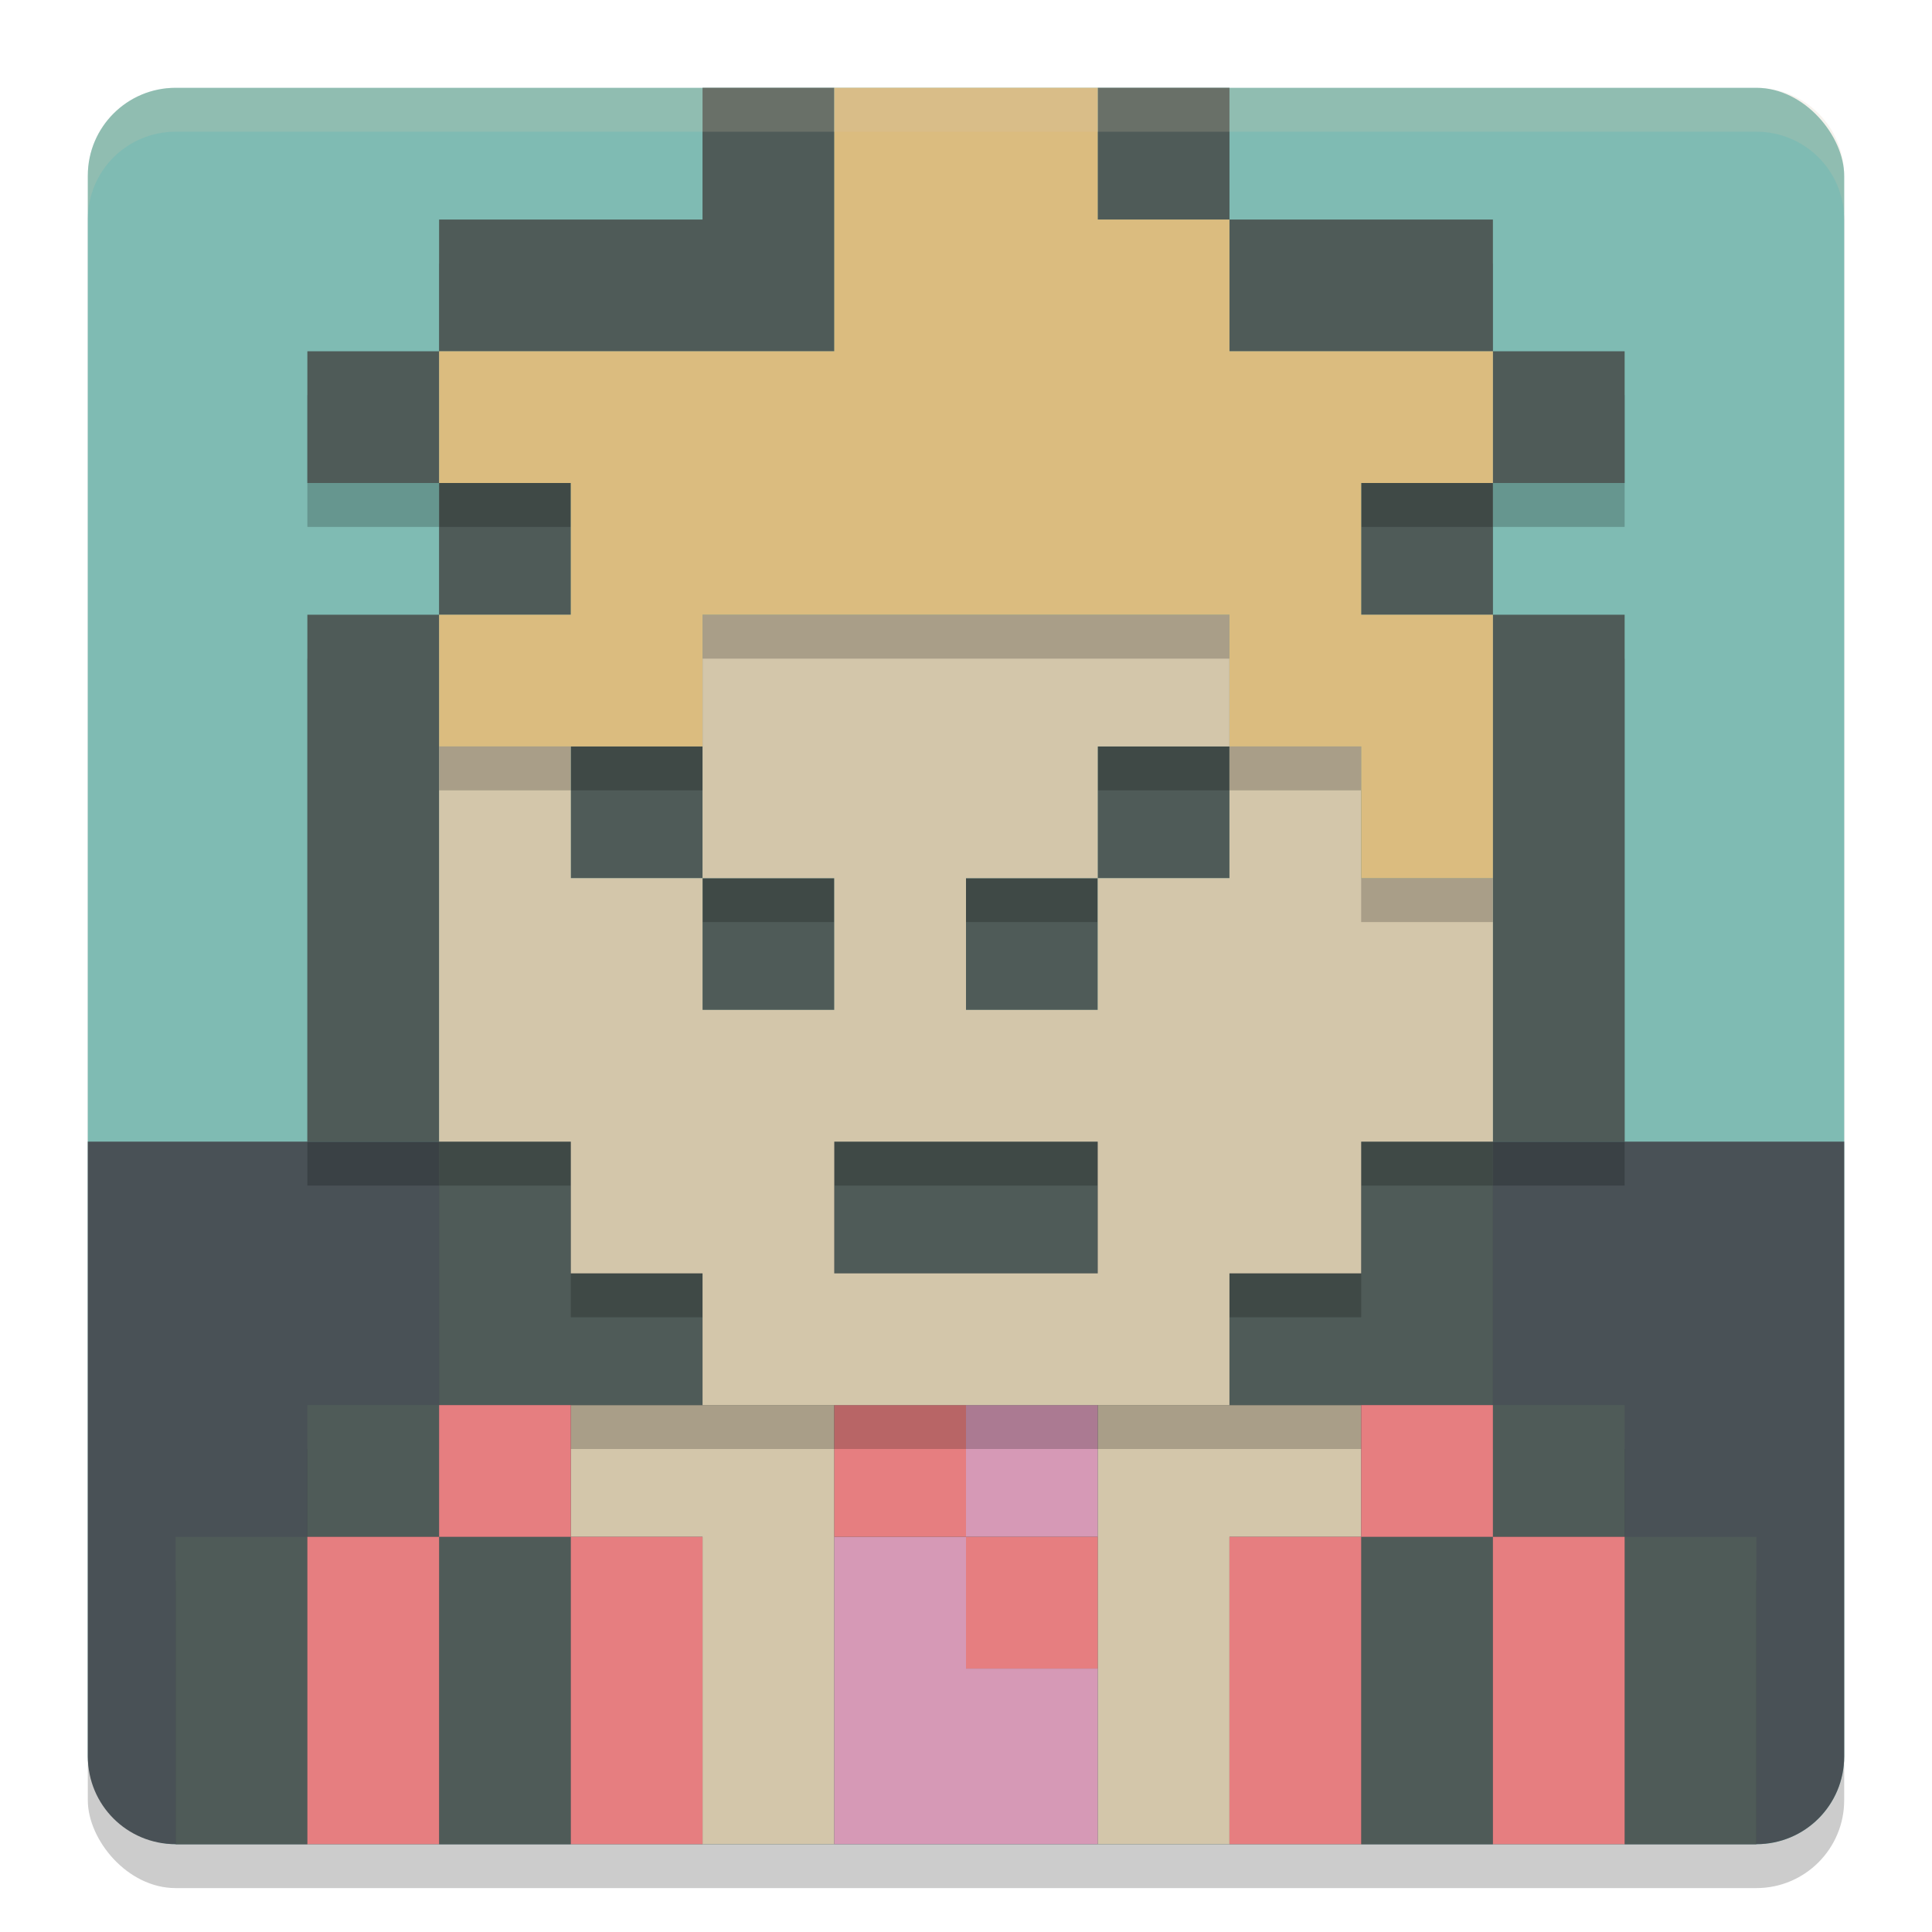 <svg xmlns="http://www.w3.org/2000/svg" width="22" height="22" version="1.1">
 <rect style="opacity:0.2" width="20" height="20" x="1" y="1.5" rx="1" ry="1"/>
 <rect style="fill:#7fbbb3" width="20" height="20" x="1" y="1" rx="1" ry="1"/>
 <path style="fill:#495156" d="M 21,13 H 1 V 20 C 1,20.554 1.446,21 2,21 H 20 C 20.554,21 21,20.554 21,20 Z"/>
 <path style="fill:#d3c6aa" d="M 6.5,16 V 17.5 H 8 V 21 H 9.5 V 16 Z M 12.5,16 V 21 H 14 V 17.5 H 15.5 V 16 Z"/>
 <path style="opacity:0.2" d="M 8,1.5 V 3 H 5 V 4.5 H 9.5 V 1.5 Z M 5,4.5 H 3.5 V 6 H 5 Z M 5,6 V 7.5 H 6.5 V 6 Z M 5,7.5 H 3.5 V 13.5 H 5 Z M 5,13.5 V 16.5 H 8 V 15 H 6.5 V 13.5 Z M 5,16.5 H 3.5 V 18 H 5 Z M 5,18 V 21 H 6.5 V 18 Z M 3.5,18 H 2 V 21 H 3.5 Z M 12.5,1.5 V 3 H 14 V 1.5 Z M 14,3 V 4.5 H 17 V 3 Z M 17,4.5 V 6 H 18.5 V 4.5 Z M 17,6 H 15.5 V 7.5 H 17 Z M 17,7.5 V 13.5 H 18.5 V 7.5 Z M 17,13.5 H 15.5 V 15 H 14 V 16.5 H 17 Z M 17,16.5 V 18 H 18.5 V 16.5 Z M 18.5,18 V 21 H 20 V 18 Z M 17,18 H 15.5 V 21 H 17 Z M 6.5,9 V 10.5 H 8 V 9 Z M 8,10.5 V 12 H 9.5 V 10.5 Z M 12.5,9 V 10.5 H 14 V 9 Z M 12.5,10.5 H 11 V 12 H 12.5 Z M 9.5,13.5 V 15 H 12.5 V 13.5 Z"/>
 <path style="fill:#4f5b58" d="M 8,1 V 2.5 H 5 V 4 H 9.5 V 1 Z M 5,4 H 3.5 V 5.5 H 5 Z M 5,5.5 V 7 H 6.5 V 5.5 Z M 5,7 H 3.5 V 13 H 5 Z M 5,13 V 16 H 6.5 8 V 14.5 H 6.5 V 13 Z M 5,16 H 3.5 V 17.5 H 5 Z M 5,17.5 V 21 H 6.5 V 17.5 Z M 3.5,17.5 H 2 V 21 H 3.5 Z M 12.5,1 V 2.5 H 14 V 1 Z M 14,2.5 V 4 H 17 V 2.5 Z M 17,4 V 5.5 H 18.5 V 4 Z M 17,5.5 H 15.5 V 7 H 17 Z M 17,7 V 13 H 18.5 V 7 Z M 17,13 H 15.5 V 14.5 H 14 V 16 H 15.5 17 Z M 17,16 V 17.5 H 18.5 V 16 Z M 18.5,17.5 V 21 H 20 V 17.5 Z M 17,17.5 H 15.5 V 21 H 17 Z M 6.5,8.5 V 10 H 8 V 8.5 Z M 8,10 V 11.5 H 9.5 V 10 Z M 12.5,8.5 V 10 H 14 V 8.5 Z M 12.5,10 H 11 V 11.5 H 12.5 Z M 9.5,13 V 14.5 H 12.5 V 13 Z"/>
 <path style="fill:#d699b6" d="M 11,16 V 17.5 H 12.5 V 16 Z M 11,17.5 H 9.5 V 21 H 12.5 V 19 H 11 Z"/>
 <path style="fill:#e67e80" d="M 5,16 V 17.5 H 6.5 V 16 Z M 6.5,17.5 V 21 H 8 V 17.5 Z M 5,17.5 H 3.5 V 21 H 5 Z M 9.5,16 V 17.5 H 11 V 16 Z M 11,17.5 V 19 H 12.5 V 17.5 Z M 15.5,16 V 17.5 H 17 V 16 Z M 17,17.5 V 21 H 18.5 V 17.5 Z M 15.5,17.5 H 14 V 21 H 15.5 Z"/>
 <path style="opacity:0.2" d="M 8,7.5 V 10.5 H 9.5 V 12 H 8 V 10.5 H 6.5 V 9 H 5 V 13.5 H 6.5 V 15 H 8 V 16.5 H 14 V 15 H 15.5 V 13.5 H 17 V 10.5 H 15.5 V 9 H 14 V 10.5 H 12.5 V 12 H 11 V 10.5 H 12.5 V 9 H 14 V 7.5 Z M 9.5,13.5 H 12.5 V 15 H 9.5 Z"/>
 <path style="fill:#d3c6aa" d="M 8,7 V 8.5 10 H 9.5 V 11.5 H 8 V 10 H 6.5 V 8.5 H 5 V 13 H 6.5 V 14.5 H 8 V 16 H 14 V 14.5 H 15.5 V 13 H 17 V 10 H 15.5 V 8.5 H 14 V 10 H 12.5 V 11.5 H 11 V 10 H 12.5 V 8.5 H 14 V 7 Z M 9.5,13 H 12.5 V 14.5 H 9.5 Z"/>
 <path style="opacity:0.2" d="M 9.5,1.5 V 4.5 H 5 V 6 H 6.5 V 7.5 H 5 V 9 H 8 V 7.5 H 14 V 9 H 15.5 V 10.5 H 17 V 7.5 H 15.5 V 6 H 17 V 4.5 H 14 V 3 H 12.5 V 1.5 Z"/>
 <path style="fill:#dbbc7f" d="M 9.5,1 V 4 H 5 V 5.5 H 6.5 V 7 H 5 V 8.5 H 8 V 7 H 14 V 8.5 H 15.5 V 10 H 17 V 7 H 15.5 V 5.5 H 17 V 4 H 14 V 2.5 H 12.5 V 1 Z"/>
 <path style="opacity:0.2;fill:#d3c6aa" d="M 2,1 C 1.446,1 1,1.446 1,2 V 2.5 C 1,1.946 1.446,1.5 2,1.5 H 20 C 20.554,1.5 21,1.946 21,2.5 V 2 C 21,1.446 20.554,1 20,1 Z"/>
</svg>
